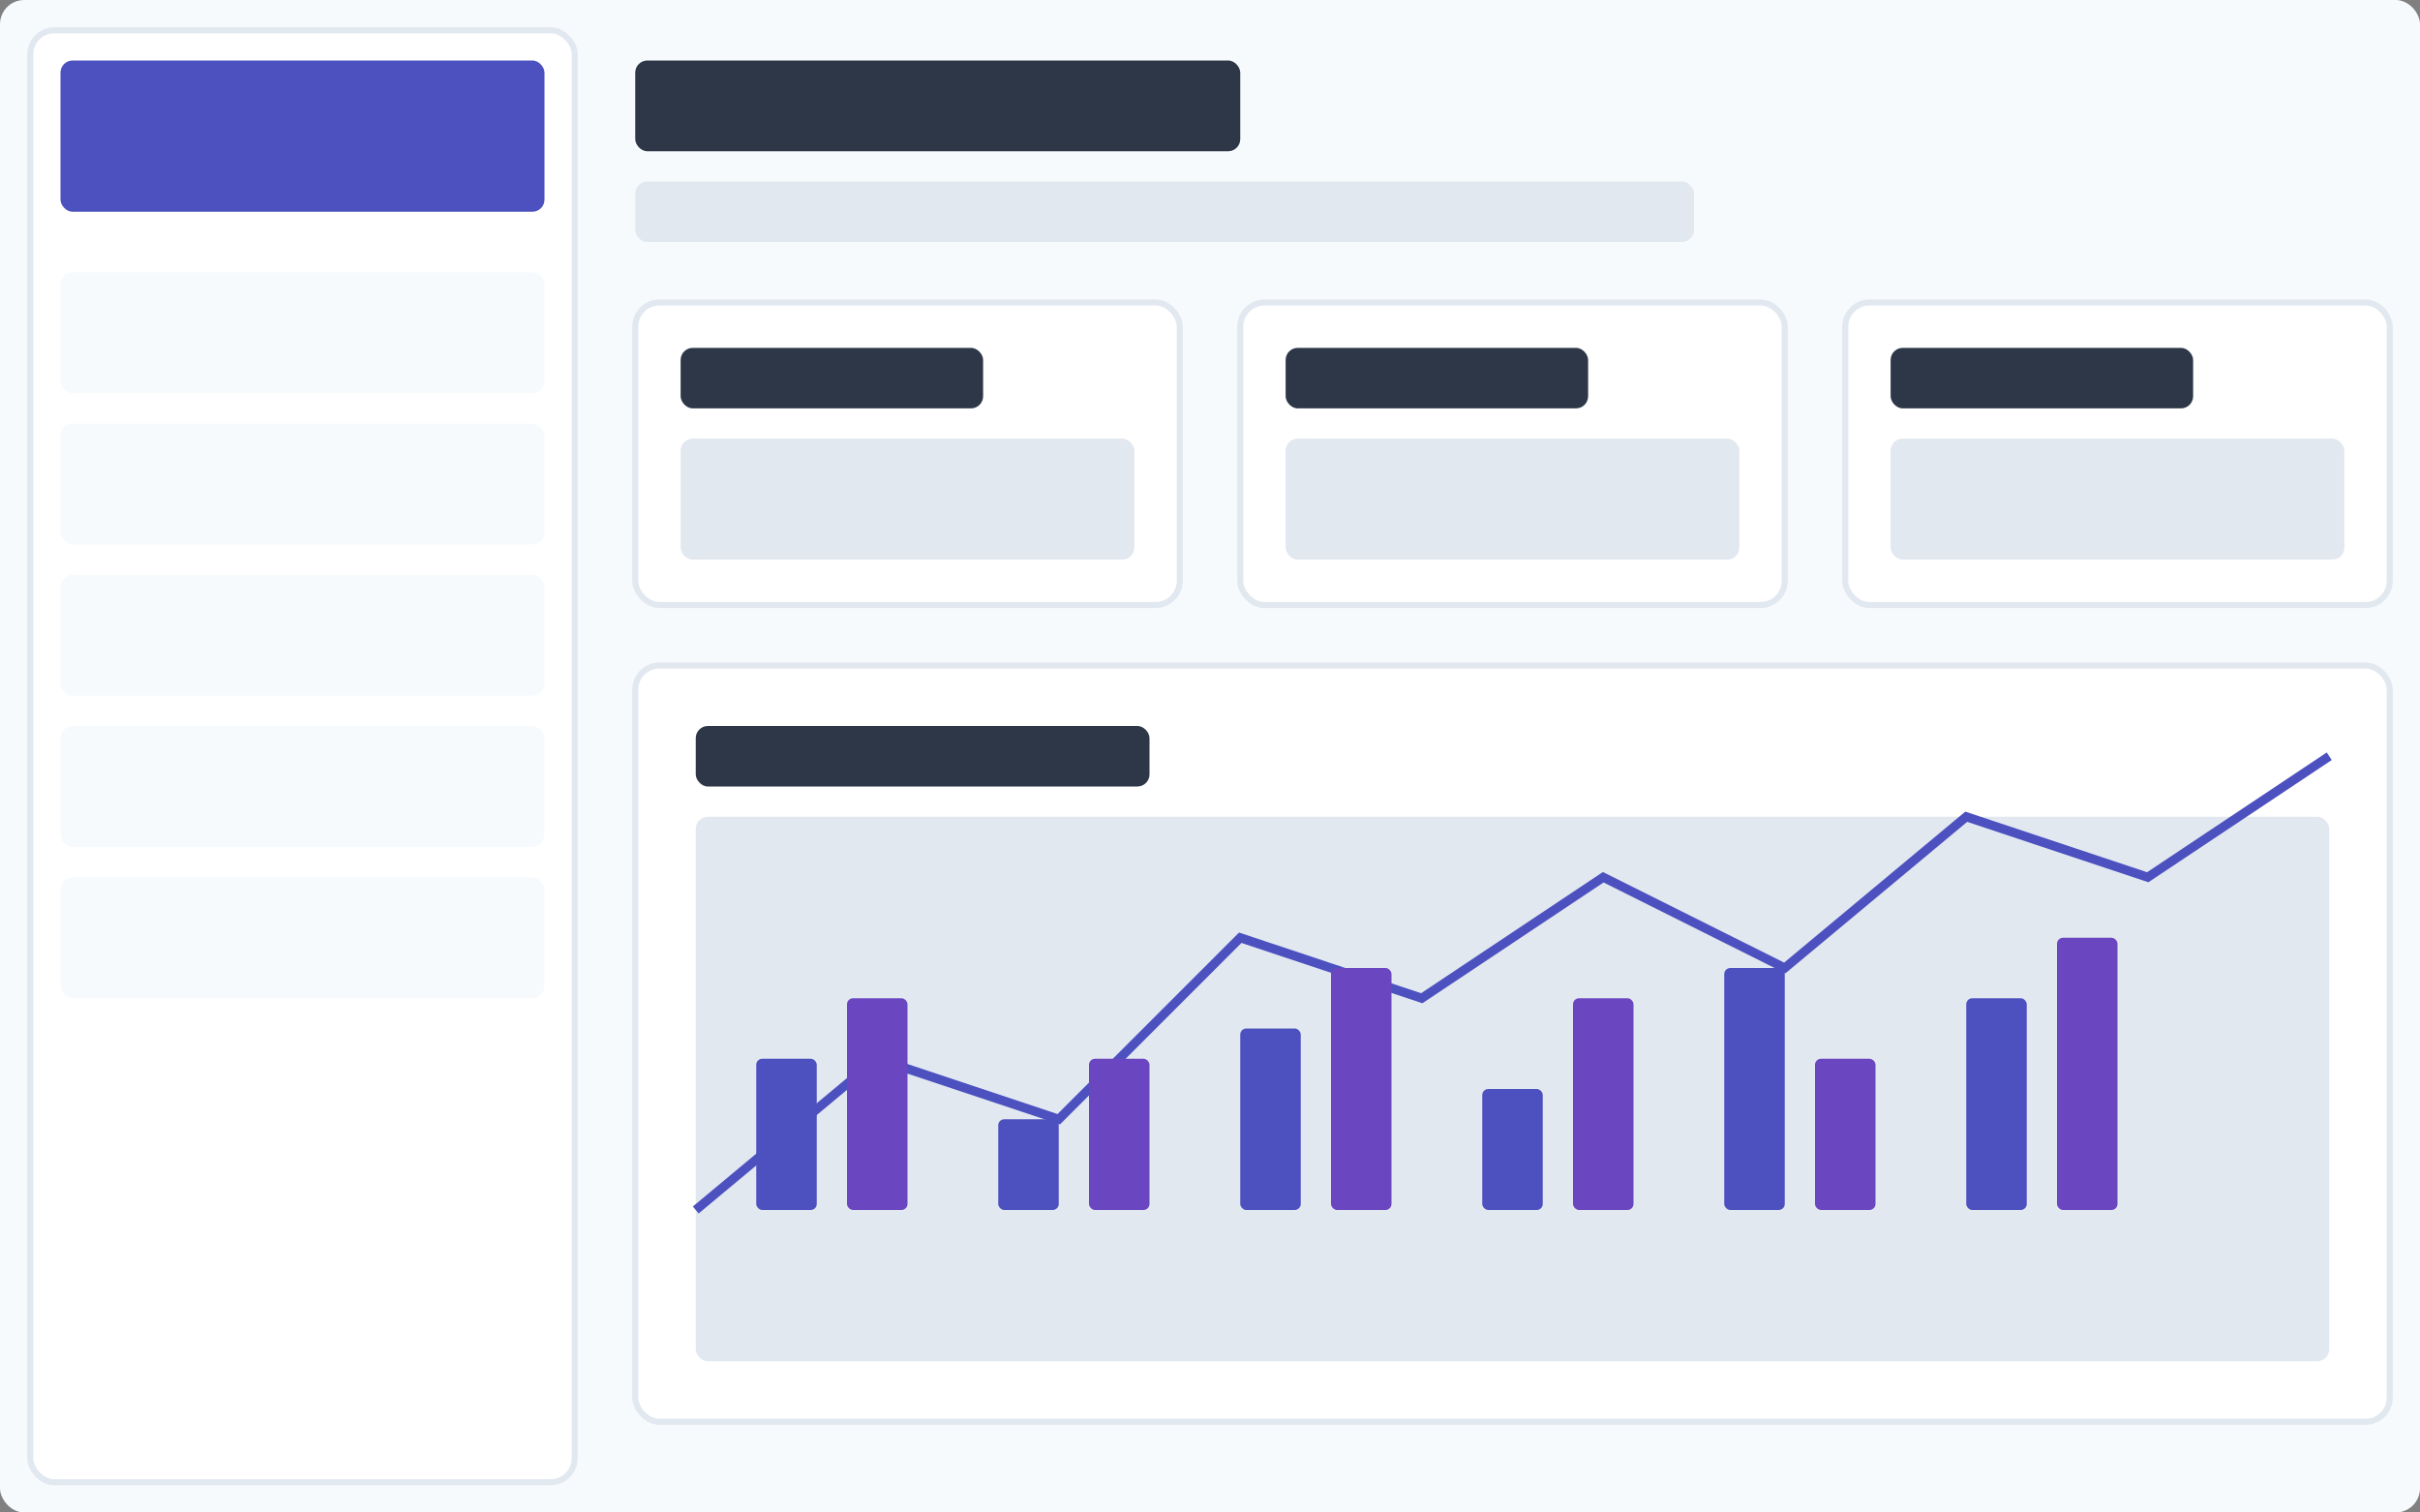 <?xml version="1.0" encoding="UTF-8" standalone="no"?>
<svg width="800" height="500" viewBox="0 0 800 500" xmlns="http://www.w3.org/2000/svg">
  <rect x="0" y="0" width="800" height="500" fill="#808080" stroke="none"/>
  <style>
    .dashboard-bg { fill: #f7fafc; }
    .widget { fill: white; stroke: #e2e8f0; stroke-width: 2; }
    .header { fill: #4c51bf; }
    .sidebar { fill: white; stroke: #e2e8f0; stroke-width: 2; }
    .nav-item { fill: #f7fafc; }
    .chart { fill: #e2e8f0; }
    .chart-line { stroke: #4c51bf; stroke-width: 3; fill: none; }
    .chart-bar { fill: #4c51bf; }
    .chart-bar-alt { fill: #6b46c1; }
    .text-block { fill: #e2e8f0; }
    .card-title { fill: #2d3748; }
  </style>
  
  <!-- Dashboard Background -->
  <rect class="dashboard-bg" x="0" y="0" width="800" height="500" rx="8" />
  
  <!-- Sidebar -->
  <rect class="sidebar" x="10" y="10" width="180" height="480" rx="8" />
  
  <!-- Logo Area -->
  <rect class="header" x="20" y="20" width="160" height="50" rx="4" />
  
  <!-- Navigation Items -->
  <rect class="nav-item" x="20" y="90" width="160" height="40" rx="4" />
  <rect class="nav-item" x="20" y="140" width="160" height="40" rx="4" />
  <rect class="nav-item" x="20" y="190" width="160" height="40" rx="4" />
  <rect class="nav-item" x="20" y="240" width="160" height="40" rx="4" />
  <rect class="nav-item" x="20" y="290" width="160" height="40" rx="4" />
  
  <!-- Main Content Area -->
  <!-- Header -->
  <rect class="card-title" x="210" y="20" width="200" height="30" rx="4" />
  <rect class="text-block" x="210" y="60" width="350" height="20" rx="4" />
  
  <!-- Top Widgets -->
  <rect class="widget" x="210" y="100" width="180" height="100" rx="8" />
  <rect class="widget" x="410" y="100" width="180" height="100" rx="8" />
  <rect class="widget" x="610" y="100" width="180" height="100" rx="8" />
  
  <!-- Widget titles -->
  <rect class="card-title" x="225" y="115" width="100" height="20" rx="4" />
  <rect class="card-title" x="425" y="115" width="100" height="20" rx="4" />
  <rect class="card-title" x="625" y="115" width="100" height="20" rx="4" />
  
  <!-- Widget content -->
  <rect class="text-block" x="225" y="145" width="150" height="40" rx="4" />
  <rect class="text-block" x="425" y="145" width="150" height="40" rx="4" />
  <rect class="text-block" x="625" y="145" width="150" height="40" rx="4" />
  
  <!-- Chart Widget -->
  <rect class="widget" x="210" y="220" width="580" height="250" rx="8" />
  <rect class="card-title" x="230" y="240" width="150" height="20" rx="4" />
  
  <!-- Chart -->
  <rect class="chart" x="230" y="270" width="540" height="180" rx="4" />
  
  <!-- Chart Lines & Bars -->
  <!-- Line Chart -->
  <polyline class="chart-line" points="230,400 290,350 350,370 410,310 470,330 530,290 590,320 650,270 710,290 770,250" />
  
  <!-- Bar Chart Elements -->
  <rect class="chart-bar" x="250" y="350" width="20" height="50" rx="2" />
  <rect class="chart-bar-alt" x="280" y="330" width="20" height="70" rx="2" />
  
  <rect class="chart-bar" x="330" y="370" width="20" height="30" rx="2" />
  <rect class="chart-bar-alt" x="360" y="350" width="20" height="50" rx="2" />
  
  <rect class="chart-bar" x="410" y="340" width="20" height="60" rx="2" />
  <rect class="chart-bar-alt" x="440" y="320" width="20" height="80" rx="2" />
  
  <rect class="chart-bar" x="490" y="360" width="20" height="40" rx="2" />
  <rect class="chart-bar-alt" x="520" y="330" width="20" height="70" rx="2" />
  
  <rect class="chart-bar" x="570" y="320" width="20" height="80" rx="2" />
  <rect class="chart-bar-alt" x="600" y="350" width="20" height="50" rx="2" />
  
  <rect class="chart-bar" x="650" y="330" width="20" height="70" rx="2" />
  <rect class="chart-bar-alt" x="680" y="310" width="20" height="90" rx="2" />
</svg> 